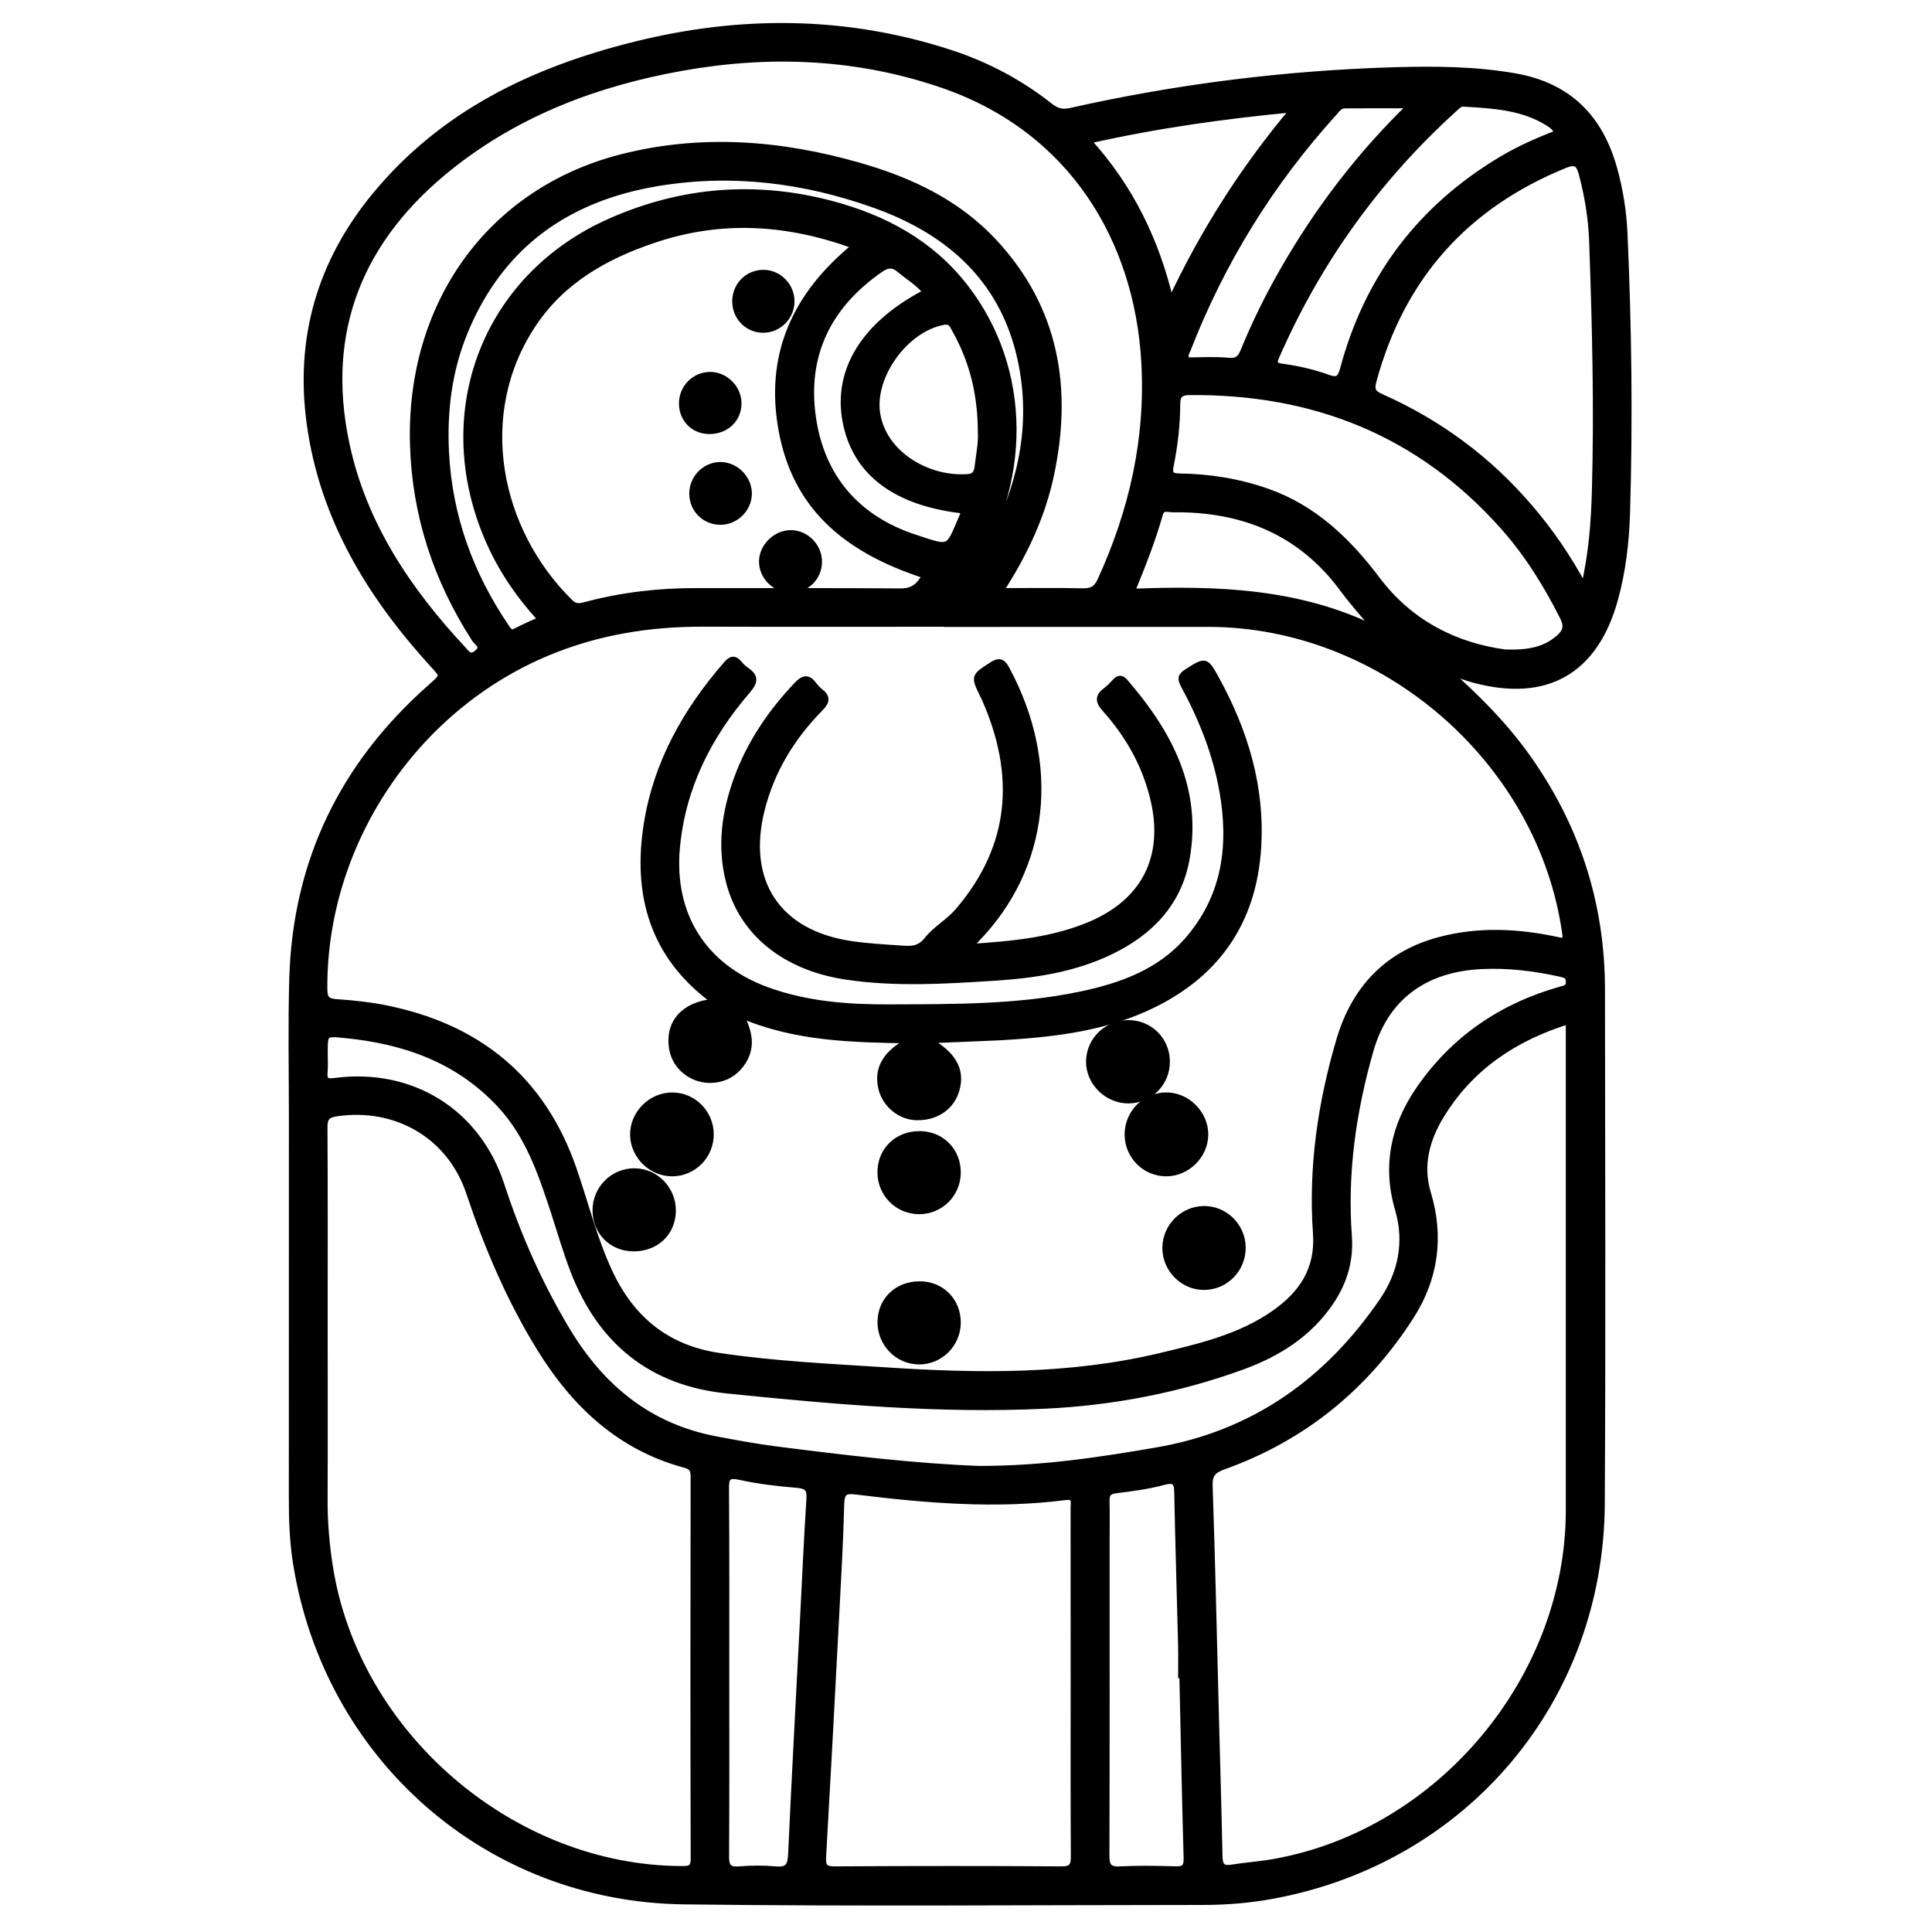 <?xml version="1.0" encoding="utf-8"?>
<!-- Generator: Adobe Illustrator 23.0.0, SVG Export Plug-In . SVG Version: 6.00 Build 0)  -->
<svg version="1.0" xmlns="http://www.w3.org/2000/svg" xmlns:xlink="http://www.w3.org/1999/xlink" x="0px" y="0px"
	 viewBox="0 0 3000 3000" style="enable-background:new 0 0 3000 3000;" xml:space="preserve">
<style type="text/css">
	.st0{stroke:#000000;stroke-width:10;stroke-miterlimit:10;}
</style>
<g id="Layer_1">
</g>
<g id="Layer_2">
	<g>
		<path class="st0" d="M2245.6,1041c45.7,40.2,87.5,82,122.6,130.3c78.9,108.9,118.9,230.6,119,365.2c0.2,266.1,1.2,532.3-0.3,798.4
			c-1.7,304.4-211.6,553.3-510.5,608.5c-35.6,6.6-71.7,9.6-107.9,9.6c-268.9,0.1-537.8,2.5-806.6-0.9
			c-305.1-3.9-554-223.6-602-525.4c-5.4-33.8-6.4-67.9-6.4-102c0.1-196.5,0-393.1,0.1-589.6c0-72.1-1.5-144.3,0.6-216.3
			c5.5-181.7,78.9-331.8,214.9-451.7c20.5-18.1,20-17.2,2.3-36.6c-97.3-107-170.3-227-190.2-373.1c-18-131.8,16-249.6,100.7-352.8
			c105.6-128.7,247.2-195.9,404.4-235c164.3-40.9,328.2-39.9,490.2,13.1c56.1,18.4,107.8,45.9,154.2,82.6
			c10.2,8.1,19.5,10.1,31.8,7.3c165.5-37.2,333.1-58.2,502.6-63.2c62.3-1.8,124.6-1.4,186.6,9.3c83.6,14.4,132.6,64.1,154.6,143.8
			c8.9,32.4,14.3,65.4,15.8,98.8c6.5,145.2,8.4,290.6,4,435.9c-1.4,44.9-6.6,89.8-18.7,133.4c-30.7,111.3-106,154.6-217.6,124.9
			C2274.8,1051.5,2260.3,1045.9,2245.6,1041z M1470.5,968.5c0-0.1,0-0.2,0-0.3c-126.2,0-252.5,0.3-378.7-0.1
			c-83.4-0.2-164,12.7-241.5,45c-208.2,86.7-348.7,298.3-347,523c0.1,15.5,5,19.4,19.4,20.4c25.1,1.7,50.4,4.3,75,9.2
			c143.8,28.7,243.8,108.9,292.6,249.6c18.5,53.3,31.8,108.4,55.7,159.8c34.1,73.2,88.9,118.6,170.3,130.7
			c86.5,12.9,173.6,16.9,260.7,22.5c142.7,9.3,284.8,11.1,425.3-22.5c61.9-14.8,123.8-29.3,176.7-66.4
			c42.2-29.6,68.7-67.6,64.8-123.8c-7.3-102.4,7.4-202.9,36.4-301c23.5-79.6,74.7-133.6,156.4-155c60-15.7,120.4-12.7,180.5,0.1
			c11.8,2.5,15.6,3.4,13.6-10.9c-37.6-267.9-282.9-480.5-554.9-480.4C1740.7,968.5,1605.6,968.5,1470.5,968.5z M503.8,2059.5
			c0,89.4,0.3,178.7-0.1,268.1c-0.2,34.9,2.7,69.4,8,103.9c40.3,261.8,283.3,470.8,547.9,471.1c11.9,0,17.9-1.5,17.9-16.4
			c-0.6-197.8-0.5-395.7-0.1-593.5c0-10.7-3.2-15.7-13.5-18.4c-101.5-27.3-171.8-93.9-225.5-180.9c-46.7-75.8-81.3-157-109.5-241.4
			c-29.7-88.9-113.6-137.3-206.7-123.5c-14.3,2.1-18.8,7.3-18.7,22.1C504.1,1853.5,503.8,1956.5,503.8,2059.5z M2436.3,1585
			c-85.9,26.6-153.3,72.6-198.7,146.8c-22.5,36.9-33.9,77.7-20.6,121.3c20.4,67.6,11.2,132.1-26.1,190.4
			c-70.4,110.1-167.4,189.2-291.1,233.4c-17,6.1-22.5,12.9-21.8,31.3c4.1,118.6,6.6,237.3,9.7,355.9c1.9,73,4.1,145.9,5.6,218.9
			c0.3,14,4.5,19.7,19.1,17.4c22.2-3.5,44.7-5,66.8-9c257.3-46.2,457.2-285.3,457.2-546.5c0-244.3,0-488.5,0-732.8
			C2436.3,1604.2,2436.3,1596,2436.3,1585z M1552.8,918.2c45.7,0,87.3-0.6,128.8,0.3c14.2,0.3,21.4-4,27.5-17.2
			c49.3-107.8,74.9-220.3,68.1-339.2c-10.7-189.1-111.9-361-312.9-430.3c-132.6-45.7-268.4-51.3-405.6-26.8
			C927.5,128.5,805,174.4,699.6,258.1c-140.1,111.3-199.8,254.9-161.8,432C564.3,814.1,633,916.3,718.4,1008
			c6.4,6.8,11.2,15.8,22.8,6c12.1-10.3-0.1-15.9-3.8-21.7c-59.3-92.1-92.6-192.2-95.8-302.1c-6.2-218,119.7-393.5,323.2-445.6
			c123.8-31.7,247.2-22,369.3,13c79.3,22.7,152.3,57.1,209.2,118.2c96.5,103.7,117,227.2,88.3,361.9
			C1618,801.5,1590.6,859.9,1552.8,918.2z M1328.3,381.9c-104.9-38.6-207.7-45.1-312.2-10c-75.5,25.3-142.5,62.9-187.8,130.4
			c-94.6,140.9-56.3,322.4,57.1,433.4c7.9,7.7,14.8,6.4,23.9,4c56.3-15,113.7-21.7,171.9-21.5c105.7,0.2,211.4-0.4,317,0.5
			c20.4,0.2,30.2-9.4,38.7-25.3c-129.9-41.9-201.7-112-222.7-224.2C1192.3,552.2,1234.5,458,1328.3,381.9z M1667.5,2613.6
			c0-90.7,0-181.5-0.1-272.2c0-8.9,3.5-19.2-13.6-17c-108.5,13.8-216.5,4.6-324.2-8.7c-17.8-2.2-23.2,1.2-23.7,20.1
			c-1.6,62-5.3,124-8.5,185.9c-6.3,120.5-12.7,241-19.6,361.5c-0.9,14.9,2.4,20,18.4,19.9c117.3-0.7,234.7-0.8,352,0
			c17.5,0.1,19.7-6.7,19.6-21.5C1667.2,2792.3,1667.5,2702.9,1667.5,2613.6z M1520.5,2281.3c101.2-0.1,188-13.8,274.8-28.6
			c151.4-25.8,266-107.6,351.3-232.2c29.2-42.6,39.6-91.7,24.6-142.6c-20.1-68.1-6.3-130.2,32.7-186.6
			c53.9-78.1,128.3-128.7,219.6-154.4c6.8-1.9,13.1-2.7,13-12.4c-0.1-9.3-5.7-11-12.8-12.6c-40.7-9.2-81.8-14.1-123.5-12.1
			c-88.7,4.3-149,49.1-172.4,131.1c-27,94.3-40.9,190.5-33.6,289c2.7,36.9-7.1,70.1-27.4,100.6c-33.7,50.5-82.3,81.1-137.8,101.3
			c-98.7,36-201.5,55.6-305.7,60.6c-165.2,7.9-329.8-6.9-494.1-23.6c-117.6-12-195.8-75.8-238.1-184.6c-12.1-31.1-21.2-63.3-31.6-95
			c-19.4-59.1-39.5-117.7-83.3-164.5c-65.2-69.7-148.3-98.8-240.6-107.8c-31.7-3.1-31.7-3.3-31.7,29.2c0,9.6,0.7,19.2-0.2,28.6
			c-1.2,12.8,2.7,16,16,14.2c119-15.8,221.5,47.5,258.6,161.3c25.7,78.7,58.9,153.7,101.5,224.8c53.4,89.2,127.1,150.4,231.3,170.2
			c30.8,5.9,61.6,11.5,92.7,15.6C1313.1,2264.8,1422.8,2277.7,1520.5,2281.3z M2459.9,912.3c12.2-53.5,15.7-102.5,17-151.4
			c3.6-128.9,0.3-257.8-4.3-386.6c-1.3-35.4-7-70.4-16.2-104.8c-4.1-15.4-9.6-20.3-26.3-13.5c-154.5,62.8-253.9,174-297.6,335.1
			c-3.9,14.3-1.1,19.6,12.3,25.6c89.8,39.9,167,97.1,230.9,172C2407.1,825.4,2434.6,865.1,2459.9,912.3z M2337.2,1013.5
			c37.3,1.2,62.5-4.2,83.9-23.1c10.7-9.4,13-18.3,6.2-31.9c-25.5-50.8-55.3-98.8-93.1-141.2c-129.6-145.5-294-210.6-487-208.8
			c-13.3,0.1-19.4,4-19.5,18.5c-0.2,32.1-3.7,64-10.1,95.4c-2.9,13.9,0.4,17.6,14.2,17.8c46.5,0.6,91.9,8,136.1,23.5
			c73.2,25.9,125.5,76.9,171.1,137.3C2191,969.8,2262.8,1003.6,2337.2,1013.5z M1127.4,2595.5c0,95.5,0.3,191-0.3,286.5
			c-0.1,15.4,3.2,22.4,20.3,21.1c19-1.5,38.3-1.7,57.2,0c19.6,1.9,23.3-6.4,24.2-24.2c5.6-123.2,12.4-246.4,18.7-369.7
			c3.1-60.6,5.8-121.2,9.7-181.8c1-16-3.8-20.8-19.7-22.1c-29.8-2.4-59.8-6-89-12.4c-20.7-4.5-21.6,3.7-21.5,20.1
			C1127.7,2407.3,1127.4,2501.4,1127.4,2595.5z M1836.3,2600.9c-0.6,0-1.2,0-1.9,0c0-15.7,0.3-31.3-0.1-47
			c-1.9-78.3-4.4-156.6-5.9-235c-0.3-16.2-2.5-23.1-21.6-18c-24.2,6.5-49.4,9.8-74.4,12.9c-11.7,1.5-14.7,6.5-14.5,17.1
			c0.5,22.5,0.1,45,0.1,67.5c0,160.8,0.2,321.6-0.3,482.5c-0.1,16.3,3.5,23.1,21.3,22.2c28.5-1.4,57.2-1,85.8-0.1
			c13.9,0.4,18.5-3,18.1-18.1C1840.2,2790.3,1838.4,2695.6,1836.3,2600.9z M840.6,961.9c-39-42.1-68.8-88.1-88.9-140.3
			c-74.4-193.2,7.7-394.3,196.1-477.6c111-49.1,225.8-58.2,343.3-27.1c81.8,21.7,153.7,60.3,206.6,128
			c100.2,128.3,100.9,308.7,3.1,450.7c-3.8,5.5-9.8,10.2-9.5,20.6c17.2-20.5,29.8-40.7,41.3-61.5c49.7-89.8,73.9-185.1,54.4-287.3
			c-24.7-129.4-109.3-206.9-228.9-249.5c-108.8-38.8-220.9-53-335.8-34.1c-141.7,23.3-245.4,96.7-301,231.7
			C696.8,575.2,689,637.9,692.2,702c5,100,38,190.5,94.2,272.8c3.6,5.3,6.7,9.9,14.6,5.7C813.5,974,826.5,968.4,840.6,961.9z
			 M2419,206.8c-3.7-9.2-10.2-13.2-16.3-17c-40-24.4-85.1-26.5-130.1-29.2c-6.2-0.4-9.9,4.1-13.9,7.7
			c-120,108.6-212.4,237.1-277.2,385.4c-4.7,10.8-2.3,14.4,8.6,15.9c24.4,3.3,48.4,8.7,71.4,17c15.5,5.6,20.2,2,24.4-13.9
			c38-141.6,120.3-250.1,246.4-325.3C2359.8,231.1,2388.9,218.2,2419,206.8z M1817.7,468.8c50.3-107.4,112.8-206.4,191.4-299.6
			c-109.7,10.4-214.1,25.1-320.1,49.1C1756,291.9,1795.6,375.2,1817.7,468.8z M2191.2,163.2c-36.1,0-69.8-0.2-103.5,0.1
			c-7.5,0.1-11.7,6.5-16.2,11.5c-98.5,108.7-174.5,231.3-227.6,368.1c-1.7,4.5-6.1,9.2-0.7,17.1c20.5,0,42.4-1.5,64,0.5
			c13.6,1.3,19-3.1,23.9-15c17.5-42.9,38-84.5,61-124.7C2046.2,326.2,2111.7,240.2,2191.2,163.2z M2138.1,978.2
			c-17.9-21.1-36.2-41.4-52.4-63.3c-65.6-89.3-156.2-125.7-264.3-124.4c-7.2,0.1-17.2-4.4-20.5,7.4c-11.5,40.5-26.8,79.6-44,121.3
			C1889.5,914.1,2017.8,918.3,2138.1,978.2z M1438.5,453.8c-12.3-14.9-27.7-23.9-41.2-35.2c-10.8-9.1-19.5-8.2-30.7-0.4
			c-80.7,56.1-118.7,132.8-104.6,230.3c13.5,93.2,68.7,156.8,157.6,186.2c59.9,19.8,51.8,19.9,77.4-38.3c0.5-1.1,0.1-2.6,0.1-3.9
			c-106.1-11.6-168.7-58.7-183.8-138.4C1298.3,575.1,1342.7,503.2,1438.5,453.8z M1523.4,671.4c-0.1-60.4-13.4-111.9-40.4-159.9
			c-3.8-6.8-6-14.2-17.9-12c-58.9,10.6-111.8,83.3-103.5,141.6c9.1,64,79.3,105.1,141.9,100c10.7-0.9,13.7-7.3,14.8-16
			C1520.8,705.5,1524.4,686,1523.4,671.4z"/>
		<path class="st0" d="M1440,1615.1c39.9,21.5,53.5,46.3,45,76.7c-7.5,26.8-31,43.1-61.5,42.7c-25.9-0.4-49.5-20.2-55-46.2
			c-6.4-30,8.1-54.6,46.3-73c-91.6-1.9-179.2-2.8-265.5-40.1c14,26.5,19.1,50,3.9,73.6c-9,13.9-21.5,23-37.5,26.4
			c-33.7,7.3-66.5-14.7-71.8-47.3c-6.4-39.6,18.1-67.2,63.6-71.8c-0.3-1.2-0.1-3-0.8-3.6c-92.9-69.1-119.5-163.6-102-273.3
			c15.2-95,60.9-175.6,123.4-247.5c6.8-7.8,12-10.1,19.3-1.3c3.5,4.2,7.5,8.1,12,11.1c14.5,10,11.8,18.2,1.1,30.7
			c-60.5,70.3-101,149.8-109.7,243.8c-9.6,104.5,40.9,185.2,139.5,221.5c61.9,22.7,126.6,27.4,191.4,27.1
			c98.8-0.4,198.1,0.5,295.5-19.8c64.2-13.4,125.2-35.2,169.4-87.5c56.9-67.2,66.6-146,51.8-229.3c-10.3-58-31.9-112.3-59.9-163.9
			c-5.2-9.6-5.4-14,4.7-20.5c28.9-18.3,28.8-19,45.6,11.8c44.1,80.5,70,166,64.7,258.4c-6.8,119.4-66.7,203.4-175.8,252.1
			c-71.7,32-148.3,40-225.4,44.5C1516.2,1612.1,1480.1,1613.3,1440,1615.1z"/>
		<path class="st0" d="M1505.5,1470.8c67.3-4.4,129.8-10.2,188.4-35.2c83.8-35.8,118.4-105.1,97.6-193.9
			c-12.6-53.7-38.9-100.3-75.4-141c-11.2-12.5-10.3-19.7,2-28.8c4.9-3.6,9.1-8.2,13.3-12.7c4.9-5.3,9.2-7.3,15-0.6
			c68.6,79.2,115.5,166.6,95.7,275.7c-12.4,68.1-56.5,113.4-117.5,142.9c-57.5,27.8-119.5,36.8-182.4,40.8
			c-75.6,4.9-151,9.4-226.7-1.6c-95.3-13.8-163.3-67.4-183.6-148.8c-13.5-54.1-6.1-107,12.8-158.7c20.2-55.3,52.7-102.8,93.1-145.4
			c9.8-10.4,16.9-11.9,25.6,0.1c2.8,3.8,6.2,7.4,9.9,10.3c11.2,8.6,10.5,15.3,0.3,25.6c-43.8,44.5-75.7,96.3-91.1,157.4
			c-28.2,112.2,24.6,192.3,138.7,209.3c26.2,3.9,52.9,5.3,79.4,7.1c14.8,1,27.4,1.3,39.4-14c13.1-16.6,33.5-27.6,47.8-44.3
			c86.3-100.9,93.8-211.8,41.6-330.1c-0.8-1.9-1.8-3.7-2.7-5.5c-14.4-29.5-13.8-28.6,13.4-46.4c13.7-9,17.8-3,23.6,7.9
			c77.3,144.9,62.8,304.8-49.5,419.3C1512,1462.4,1510.1,1465.1,1505.5,1470.8z"/>
		<path class="st0" d="M1929.3,1937c0.3,33-25.4,60-58.2,61c-33.1,1-61.3-26.8-61.2-60.3c0.1-32.7,26.9-59.7,59.5-60
			C1901.9,1877.4,1929,1904.2,1929.3,1937z"/>
		<path class="st0" d="M1811.6,1648.3c0.2,33.1-25.9,59.7-58.9,60.1c-33.2,0.4-61.8-27.8-61.3-60.5c0.5-32.7,27.5-58.9,60.6-58.9
			C1785.3,1589.1,1811.4,1615,1811.6,1648.3z"/>
		<path class="st0" d="M983.8,1938.1c-33.8-0.1-58.9-25.5-58.7-59.2c0.2-32.9,26.9-59.7,59.6-59.8c33.3-0.1,60.4,27.9,59.8,61.7
			C1043.8,1914.2,1018.4,1938.3,983.8,1938.1z"/>
		<path class="st0" d="M1486.9,2054.3c-0.4,32.9-27.3,59.6-59.9,59.4c-33.3-0.2-60.2-28.2-59.4-62c0.8-33.4,26.3-57.3,61-57.1
			C1462.1,1994.8,1487.2,2020.5,1486.9,2054.3z"/>
		<path class="st0" d="M1103.3,1761.5c0,33-26.4,59.8-59.2,60.1c-32.3,0.3-60-26.6-60.7-59c-0.7-32.9,27.6-61.5,60.6-61.2
			C1076.8,1701.6,1103.3,1728.4,1103.3,1761.5z"/>
		<path class="st0" d="M1428.4,1761.4c33.5,0.2,58.8,26,58.5,59.7c-0.3,33.1-26.8,59.3-59.8,59.3c-32.9-0.1-59.4-26.6-59.6-59.6
			C1367.3,1786.4,1393.2,1761.1,1428.4,1761.4z"/>
		<path class="st0" d="M1751.3,1761.8c-0.1-33,26-59.9,58.7-60.5c32.9-0.6,61.6,28,61.2,60.8c-0.4,32.3-28,59.4-60.4,59.5
			C1778.1,1821.6,1751.4,1794.8,1751.3,1761.8z"/>
		<path class="st0" d="M1142,467.6c0.1-24,18.7-43.1,42.5-43.6c24.1-0.5,44.3,19.7,44.2,44.1c-0.1,23.6-19.3,43.1-42.7,43.6
			C1161.6,512.3,1141.8,492.5,1142,467.6z"/>
		<path class="st0" d="M1101.3,669c-24.3-0.1-42.2-18.5-42-43c0.2-23.8,19.1-43,42.6-43.5c23.9-0.4,44.7,20.2,44.5,44
			C1146.3,651.1,1127,669.2,1101.3,669z"/>
		<path class="st0" d="M1162.5,766.5c-0.1,24.1-20.9,44.1-45.1,43.4c-23.9-0.7-42.3-19.8-42.1-43.8c0.1-23.6,19.2-43.2,42.6-43.7
			C1141.7,722,1162.6,742.6,1162.5,766.5z"/>
		<path class="st0" d="M1228.3,915.3c-24.5,0.2-45-19.9-44.7-43.8c0.3-22.7,20.8-43,43.7-43.3c23.9-0.4,44.4,20.3,44.1,44.4
			C1271.1,896.6,1252.5,915.1,1228.3,915.3z"/>
	</g>
</g>
</svg>

